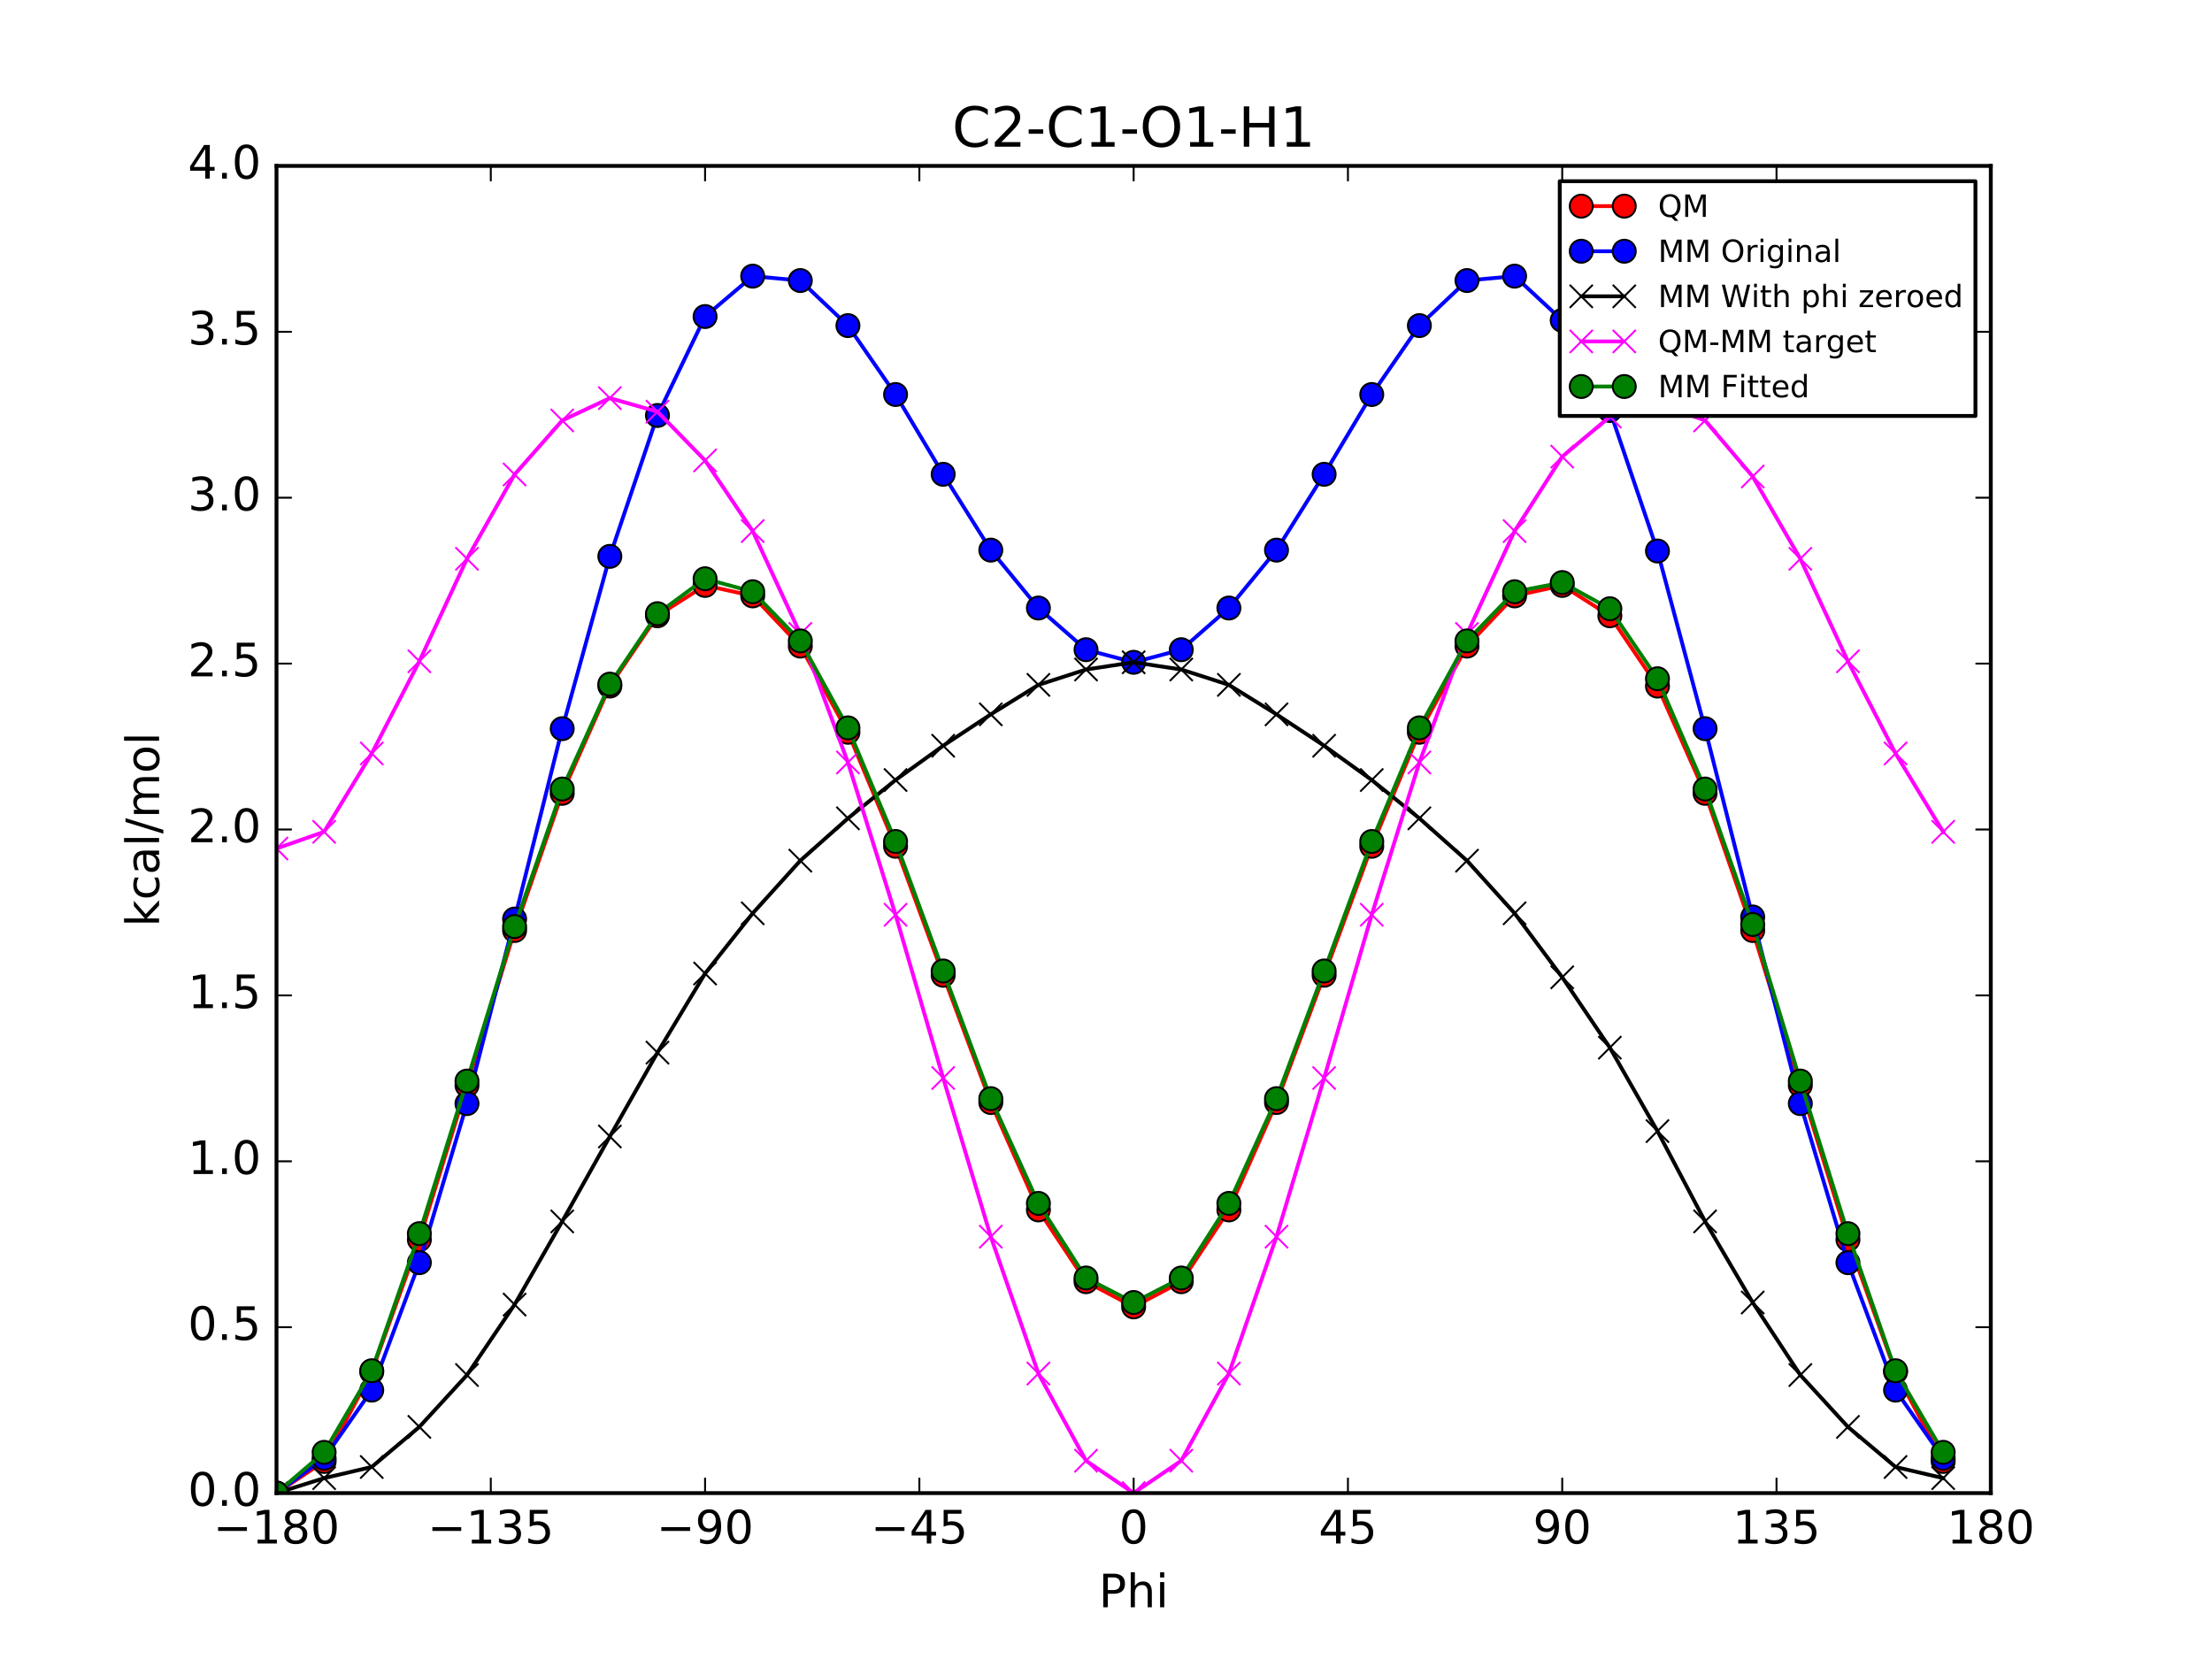<?xml version="1.0" encoding="utf-8" standalone="no"?>
<!DOCTYPE svg PUBLIC "-//W3C//DTD SVG 1.1//EN"
  "http://www.w3.org/Graphics/SVG/1.1/DTD/svg11.dtd">
<!-- Created with matplotlib (http://matplotlib.org/) -->
<svg height="432pt" version="1.1" viewBox="0 0 576 432" width="576pt" xmlns="http://www.w3.org/2000/svg" xmlns:xlink="http://www.w3.org/1999/xlink">
 <defs>
  <style type="text/css">
*{stroke-linecap:butt;stroke-linejoin:round;stroke-miterlimit:100000;}
  </style>
 </defs>
 <g id="figure_1">
  <g id="patch_1">
   <path d="M 0 432 
L 576 432 
L 576 0 
L 0 0 
z
" style="fill:#ffffff;"/>
  </g>
  <g id="axes_1">
   <g id="patch_2">
    <path d="M 72 388.8 
L 518.4 388.8 
L 518.4 43.2 
L 72 43.2 
z
" style="fill:#ffffff;"/>
   </g>
   <g id="line2d_1">
    <path clip-path="url(#pfb445a1449)" d="M 72 388.8 
L 84.4 380.556 
L 96.8 357.248 
L 109.2 322.804 
L 121.6 282.614 
L 134 242.303 
L 146.4 206.582 
L 158.8 178.654 
L 171.2 160.346 
L 183.6 152.445 
L 196 155.164 
L 208.4 168.241 
L 220.8 190.683 
L 233.2 220.368 
L 245.6 253.95 
L 258 287.09 
L 270.4 315.055 
L 282.8 333.749 
L 295.2 340.311 
L 307.6 333.749 
L 320 315.055 
L 332.4 287.09 
L 344.8 253.95 
L 357.2 220.368 
L 369.6 190.683 
L 382 168.241 
L 394.4 155.164 
L 406.8 152.445 
L 419.2 160.347 
L 431.6 178.659 
L 444 206.582 
L 456.4 242.302 
L 468.8 282.614 
L 481.2 322.804 
L 493.6 357.248 
L 506 380.556 
" style="fill:none;stroke:#ff0000;stroke-linecap:square;"/>
    <defs>
     <path d="M 0 3 
C 0.796 3 1.559 2.684 2.121 2.121 
C 2.684 1.559 3 0.796 3 0 
C 3 -0.796 2.684 -1.559 2.121 -2.121 
C 1.559 -2.684 0.796 -3 0 -3 
C -0.796 -3 -1.559 -2.684 -2.121 -2.121 
C -2.684 -1.559 -3 -0.796 -3 0 
C -3 0.796 -2.684 1.559 -2.121 2.121 
C -1.559 2.684 -0.796 3 0 3 
z
" id="me5ddb181e3" style="stroke:#000000;stroke-width:0.5;"/>
    </defs>
    <g clip-path="url(#pfb445a1449)">
     <use style="fill:#ff0000;stroke:#000000;stroke-width:0.5;" x="72.0" xlink:href="#me5ddb181e3" y="388.8"/>
     <use style="fill:#ff0000;stroke:#000000;stroke-width:0.5;" x="84.4" xlink:href="#me5ddb181e3" y="380.556"/>
     <use style="fill:#ff0000;stroke:#000000;stroke-width:0.5;" x="96.8" xlink:href="#me5ddb181e3" y="357.248"/>
     <use style="fill:#ff0000;stroke:#000000;stroke-width:0.5;" x="109.2" xlink:href="#me5ddb181e3" y="322.804"/>
     <use style="fill:#ff0000;stroke:#000000;stroke-width:0.5;" x="121.6" xlink:href="#me5ddb181e3" y="282.614"/>
     <use style="fill:#ff0000;stroke:#000000;stroke-width:0.5;" x="134" xlink:href="#me5ddb181e3" y="242.303"/>
     <use style="fill:#ff0000;stroke:#000000;stroke-width:0.5;" x="146.4" xlink:href="#me5ddb181e3" y="206.582"/>
     <use style="fill:#ff0000;stroke:#000000;stroke-width:0.5;" x="158.8" xlink:href="#me5ddb181e3" y="178.654"/>
     <use style="fill:#ff0000;stroke:#000000;stroke-width:0.5;" x="171.2" xlink:href="#me5ddb181e3" y="160.346"/>
     <use style="fill:#ff0000;stroke:#000000;stroke-width:0.5;" x="183.6" xlink:href="#me5ddb181e3" y="152.445"/>
     <use style="fill:#ff0000;stroke:#000000;stroke-width:0.5;" x="196" xlink:href="#me5ddb181e3" y="155.164"/>
     <use style="fill:#ff0000;stroke:#000000;stroke-width:0.5;" x="208.4" xlink:href="#me5ddb181e3" y="168.241"/>
     <use style="fill:#ff0000;stroke:#000000;stroke-width:0.5;" x="220.8" xlink:href="#me5ddb181e3" y="190.683"/>
     <use style="fill:#ff0000;stroke:#000000;stroke-width:0.5;" x="233.2" xlink:href="#me5ddb181e3" y="220.368"/>
     <use style="fill:#ff0000;stroke:#000000;stroke-width:0.5;" x="245.6" xlink:href="#me5ddb181e3" y="253.95"/>
     <use style="fill:#ff0000;stroke:#000000;stroke-width:0.5;" x="258" xlink:href="#me5ddb181e3" y="287.09"/>
     <use style="fill:#ff0000;stroke:#000000;stroke-width:0.5;" x="270.4" xlink:href="#me5ddb181e3" y="315.055"/>
     <use style="fill:#ff0000;stroke:#000000;stroke-width:0.5;" x="282.8" xlink:href="#me5ddb181e3" y="333.749"/>
     <use style="fill:#ff0000;stroke:#000000;stroke-width:0.5;" x="295.2" xlink:href="#me5ddb181e3" y="340.311"/>
     <use style="fill:#ff0000;stroke:#000000;stroke-width:0.5;" x="307.6" xlink:href="#me5ddb181e3" y="333.749"/>
     <use style="fill:#ff0000;stroke:#000000;stroke-width:0.5;" x="320" xlink:href="#me5ddb181e3" y="315.055"/>
     <use style="fill:#ff0000;stroke:#000000;stroke-width:0.5;" x="332.4" xlink:href="#me5ddb181e3" y="287.09"/>
     <use style="fill:#ff0000;stroke:#000000;stroke-width:0.5;" x="344.8" xlink:href="#me5ddb181e3" y="253.95"/>
     <use style="fill:#ff0000;stroke:#000000;stroke-width:0.5;" x="357.2" xlink:href="#me5ddb181e3" y="220.368"/>
     <use style="fill:#ff0000;stroke:#000000;stroke-width:0.5;" x="369.6" xlink:href="#me5ddb181e3" y="190.683"/>
     <use style="fill:#ff0000;stroke:#000000;stroke-width:0.5;" x="382" xlink:href="#me5ddb181e3" y="168.241"/>
     <use style="fill:#ff0000;stroke:#000000;stroke-width:0.5;" x="394.4" xlink:href="#me5ddb181e3" y="155.164"/>
     <use style="fill:#ff0000;stroke:#000000;stroke-width:0.5;" x="406.8" xlink:href="#me5ddb181e3" y="152.445"/>
     <use style="fill:#ff0000;stroke:#000000;stroke-width:0.5;" x="419.2" xlink:href="#me5ddb181e3" y="160.347"/>
     <use style="fill:#ff0000;stroke:#000000;stroke-width:0.5;" x="431.6" xlink:href="#me5ddb181e3" y="178.659"/>
     <use style="fill:#ff0000;stroke:#000000;stroke-width:0.5;" x="444" xlink:href="#me5ddb181e3" y="206.582"/>
     <use style="fill:#ff0000;stroke:#000000;stroke-width:0.5;" x="456.4" xlink:href="#me5ddb181e3" y="242.302"/>
     <use style="fill:#ff0000;stroke:#000000;stroke-width:0.5;" x="468.8" xlink:href="#me5ddb181e3" y="282.614"/>
     <use style="fill:#ff0000;stroke:#000000;stroke-width:0.5;" x="481.2" xlink:href="#me5ddb181e3" y="322.804"/>
     <use style="fill:#ff0000;stroke:#000000;stroke-width:0.5;" x="493.6" xlink:href="#me5ddb181e3" y="357.248"/>
     <use style="fill:#ff0000;stroke:#000000;stroke-width:0.5;" x="506" xlink:href="#me5ddb181e3" y="380.556"/>
    </g>
   </g>
   <g id="line2d_2">
    <path clip-path="url(#pfb445a1449)" d="M 72 388.8 
L 84.4 379.745 
L 96.8 361.988 
L 109.2 328.793 
L 121.6 287.373 
L 134 239.317 
L 146.4 189.746 
L 158.8 144.876 
L 171.2 108.183 
L 183.6 82.427 
L 196 71.909 
L 208.4 73.053 
L 220.8 84.786 
L 233.2 102.728 
L 245.6 123.505 
L 258 143.248 
L 270.4 158.329 
L 282.8 169.178 
L 295.2 172.462 
L 307.6 169.182 
L 320 158.327 
L 332.4 143.248 
L 344.8 123.505 
L 357.2 102.73 
L 369.6 84.786 
L 382 73.054 
L 394.4 71.906 
L 406.8 83.416 
L 419.2 106.894 
L 431.6 143.477 
L 444 189.747 
L 456.4 238.78 
L 468.8 287.371 
L 481.2 328.796 
L 493.6 361.988 
L 506 379.741 
" style="fill:none;stroke:#0000ff;stroke-linecap:square;"/>
    <defs>
     <path d="M 0 3 
C 0.796 3 1.559 2.684 2.121 2.121 
C 2.684 1.559 3 0.796 3 0 
C 3 -0.796 2.684 -1.559 2.121 -2.121 
C 1.559 -2.684 0.796 -3 0 -3 
C -0.796 -3 -1.559 -2.684 -2.121 -2.121 
C -2.684 -1.559 -3 -0.796 -3 0 
C -3 0.796 -2.684 1.559 -2.121 2.121 
C -1.559 2.684 -0.796 3 0 3 
z
" id="me948c31213" style="stroke:#000000;stroke-width:0.5;"/>
    </defs>
    <g clip-path="url(#pfb445a1449)">
     <use style="fill:#0000ff;stroke:#000000;stroke-width:0.5;" x="72.0" xlink:href="#me948c31213" y="388.8"/>
     <use style="fill:#0000ff;stroke:#000000;stroke-width:0.5;" x="84.4" xlink:href="#me948c31213" y="379.745"/>
     <use style="fill:#0000ff;stroke:#000000;stroke-width:0.5;" x="96.8" xlink:href="#me948c31213" y="361.988"/>
     <use style="fill:#0000ff;stroke:#000000;stroke-width:0.5;" x="109.2" xlink:href="#me948c31213" y="328.793"/>
     <use style="fill:#0000ff;stroke:#000000;stroke-width:0.5;" x="121.6" xlink:href="#me948c31213" y="287.373"/>
     <use style="fill:#0000ff;stroke:#000000;stroke-width:0.5;" x="134" xlink:href="#me948c31213" y="239.317"/>
     <use style="fill:#0000ff;stroke:#000000;stroke-width:0.5;" x="146.4" xlink:href="#me948c31213" y="189.746"/>
     <use style="fill:#0000ff;stroke:#000000;stroke-width:0.5;" x="158.8" xlink:href="#me948c31213" y="144.876"/>
     <use style="fill:#0000ff;stroke:#000000;stroke-width:0.5;" x="171.2" xlink:href="#me948c31213" y="108.183"/>
     <use style="fill:#0000ff;stroke:#000000;stroke-width:0.5;" x="183.6" xlink:href="#me948c31213" y="82.427"/>
     <use style="fill:#0000ff;stroke:#000000;stroke-width:0.5;" x="196" xlink:href="#me948c31213" y="71.909"/>
     <use style="fill:#0000ff;stroke:#000000;stroke-width:0.5;" x="208.4" xlink:href="#me948c31213" y="73.053"/>
     <use style="fill:#0000ff;stroke:#000000;stroke-width:0.5;" x="220.8" xlink:href="#me948c31213" y="84.786"/>
     <use style="fill:#0000ff;stroke:#000000;stroke-width:0.5;" x="233.2" xlink:href="#me948c31213" y="102.728"/>
     <use style="fill:#0000ff;stroke:#000000;stroke-width:0.5;" x="245.6" xlink:href="#me948c31213" y="123.505"/>
     <use style="fill:#0000ff;stroke:#000000;stroke-width:0.5;" x="258" xlink:href="#me948c31213" y="143.248"/>
     <use style="fill:#0000ff;stroke:#000000;stroke-width:0.5;" x="270.4" xlink:href="#me948c31213" y="158.329"/>
     <use style="fill:#0000ff;stroke:#000000;stroke-width:0.5;" x="282.8" xlink:href="#me948c31213" y="169.178"/>
     <use style="fill:#0000ff;stroke:#000000;stroke-width:0.5;" x="295.2" xlink:href="#me948c31213" y="172.462"/>
     <use style="fill:#0000ff;stroke:#000000;stroke-width:0.5;" x="307.6" xlink:href="#me948c31213" y="169.182"/>
     <use style="fill:#0000ff;stroke:#000000;stroke-width:0.5;" x="320" xlink:href="#me948c31213" y="158.327"/>
     <use style="fill:#0000ff;stroke:#000000;stroke-width:0.5;" x="332.4" xlink:href="#me948c31213" y="143.248"/>
     <use style="fill:#0000ff;stroke:#000000;stroke-width:0.5;" x="344.8" xlink:href="#me948c31213" y="123.505"/>
     <use style="fill:#0000ff;stroke:#000000;stroke-width:0.5;" x="357.2" xlink:href="#me948c31213" y="102.73"/>
     <use style="fill:#0000ff;stroke:#000000;stroke-width:0.5;" x="369.6" xlink:href="#me948c31213" y="84.786"/>
     <use style="fill:#0000ff;stroke:#000000;stroke-width:0.5;" x="382" xlink:href="#me948c31213" y="73.054"/>
     <use style="fill:#0000ff;stroke:#000000;stroke-width:0.5;" x="394.4" xlink:href="#me948c31213" y="71.906"/>
     <use style="fill:#0000ff;stroke:#000000;stroke-width:0.5;" x="406.8" xlink:href="#me948c31213" y="83.416"/>
     <use style="fill:#0000ff;stroke:#000000;stroke-width:0.5;" x="419.2" xlink:href="#me948c31213" y="106.894"/>
     <use style="fill:#0000ff;stroke:#000000;stroke-width:0.5;" x="431.6" xlink:href="#me948c31213" y="143.477"/>
     <use style="fill:#0000ff;stroke:#000000;stroke-width:0.5;" x="444" xlink:href="#me948c31213" y="189.747"/>
     <use style="fill:#0000ff;stroke:#000000;stroke-width:0.5;" x="456.4" xlink:href="#me948c31213" y="238.78"/>
     <use style="fill:#0000ff;stroke:#000000;stroke-width:0.5;" x="468.8" xlink:href="#me948c31213" y="287.371"/>
     <use style="fill:#0000ff;stroke:#000000;stroke-width:0.5;" x="481.2" xlink:href="#me948c31213" y="328.796"/>
     <use style="fill:#0000ff;stroke:#000000;stroke-width:0.5;" x="493.6" xlink:href="#me948c31213" y="361.988"/>
     <use style="fill:#0000ff;stroke:#000000;stroke-width:0.5;" x="506" xlink:href="#me948c31213" y="379.741"/>
    </g>
   </g>
   <g id="line2d_3">
    <path clip-path="url(#pfb445a1449)" d="M 72 388.8 
L 84.4 384.904 
L 96.8 381.999 
L 109.2 371.561 
L 121.6 358.056 
L 134 339.706 
L 146.4 318.05 
L 158.8 295.937 
L 171.2 274.096 
L 183.6 253.499 
L 196 237.822 
L 208.4 224.113 
L 220.8 213.09 
L 233.2 203.117 
L 245.6 194.187 
L 258 186.016 
L 270.4 178.341 
L 282.8 174.337 
L 295.2 172.462 
L 307.6 174.34 
L 320 178.339 
L 332.4 186.016 
L 344.8 194.188 
L 357.2 203.119 
L 369.6 213.09 
L 382 224.115 
L 394.4 237.819 
L 406.8 254.488 
L 419.2 272.808 
L 431.6 294.538 
L 444 318.051 
L 456.4 339.169 
L 468.8 358.054 
L 481.2 371.564 
L 493.6 382 
L 506 384.9 
" style="fill:none;stroke:#000000;stroke-linecap:square;"/>
    <defs>
     <path d="M -3 3 
L 3 -3 
M -3 -3 
L 3 3 
" id="m9e8f9ce046" style="stroke:#000000;stroke-width:0.5;"/>
    </defs>
    <g clip-path="url(#pfb445a1449)">
     <use style="stroke:#000000;stroke-width:0.5;" x="72.0" xlink:href="#m9e8f9ce046" y="388.8"/>
     <use style="stroke:#000000;stroke-width:0.5;" x="84.4" xlink:href="#m9e8f9ce046" y="384.904"/>
     <use style="stroke:#000000;stroke-width:0.5;" x="96.8" xlink:href="#m9e8f9ce046" y="381.999"/>
     <use style="stroke:#000000;stroke-width:0.5;" x="109.2" xlink:href="#m9e8f9ce046" y="371.561"/>
     <use style="stroke:#000000;stroke-width:0.5;" x="121.6" xlink:href="#m9e8f9ce046" y="358.056"/>
     <use style="stroke:#000000;stroke-width:0.5;" x="134" xlink:href="#m9e8f9ce046" y="339.706"/>
     <use style="stroke:#000000;stroke-width:0.5;" x="146.4" xlink:href="#m9e8f9ce046" y="318.05"/>
     <use style="stroke:#000000;stroke-width:0.5;" x="158.8" xlink:href="#m9e8f9ce046" y="295.937"/>
     <use style="stroke:#000000;stroke-width:0.5;" x="171.2" xlink:href="#m9e8f9ce046" y="274.096"/>
     <use style="stroke:#000000;stroke-width:0.5;" x="183.6" xlink:href="#m9e8f9ce046" y="253.499"/>
     <use style="stroke:#000000;stroke-width:0.5;" x="196" xlink:href="#m9e8f9ce046" y="237.822"/>
     <use style="stroke:#000000;stroke-width:0.5;" x="208.4" xlink:href="#m9e8f9ce046" y="224.113"/>
     <use style="stroke:#000000;stroke-width:0.5;" x="220.8" xlink:href="#m9e8f9ce046" y="213.09"/>
     <use style="stroke:#000000;stroke-width:0.5;" x="233.2" xlink:href="#m9e8f9ce046" y="203.117"/>
     <use style="stroke:#000000;stroke-width:0.5;" x="245.6" xlink:href="#m9e8f9ce046" y="194.187"/>
     <use style="stroke:#000000;stroke-width:0.5;" x="258" xlink:href="#m9e8f9ce046" y="186.016"/>
     <use style="stroke:#000000;stroke-width:0.5;" x="270.4" xlink:href="#m9e8f9ce046" y="178.341"/>
     <use style="stroke:#000000;stroke-width:0.5;" x="282.8" xlink:href="#m9e8f9ce046" y="174.337"/>
     <use style="stroke:#000000;stroke-width:0.5;" x="295.2" xlink:href="#m9e8f9ce046" y="172.462"/>
     <use style="stroke:#000000;stroke-width:0.5;" x="307.6" xlink:href="#m9e8f9ce046" y="174.34"/>
     <use style="stroke:#000000;stroke-width:0.5;" x="320" xlink:href="#m9e8f9ce046" y="178.339"/>
     <use style="stroke:#000000;stroke-width:0.5;" x="332.4" xlink:href="#m9e8f9ce046" y="186.016"/>
     <use style="stroke:#000000;stroke-width:0.5;" x="344.8" xlink:href="#m9e8f9ce046" y="194.188"/>
     <use style="stroke:#000000;stroke-width:0.5;" x="357.2" xlink:href="#m9e8f9ce046" y="203.119"/>
     <use style="stroke:#000000;stroke-width:0.5;" x="369.6" xlink:href="#m9e8f9ce046" y="213.09"/>
     <use style="stroke:#000000;stroke-width:0.5;" x="382" xlink:href="#m9e8f9ce046" y="224.115"/>
     <use style="stroke:#000000;stroke-width:0.5;" x="394.4" xlink:href="#m9e8f9ce046" y="237.819"/>
     <use style="stroke:#000000;stroke-width:0.5;" x="406.8" xlink:href="#m9e8f9ce046" y="254.488"/>
     <use style="stroke:#000000;stroke-width:0.5;" x="419.2" xlink:href="#m9e8f9ce046" y="272.808"/>
     <use style="stroke:#000000;stroke-width:0.5;" x="431.6" xlink:href="#m9e8f9ce046" y="294.538"/>
     <use style="stroke:#000000;stroke-width:0.5;" x="444" xlink:href="#m9e8f9ce046" y="318.051"/>
     <use style="stroke:#000000;stroke-width:0.5;" x="456.4" xlink:href="#m9e8f9ce046" y="339.169"/>
     <use style="stroke:#000000;stroke-width:0.5;" x="468.8" xlink:href="#m9e8f9ce046" y="358.054"/>
     <use style="stroke:#000000;stroke-width:0.5;" x="481.2" xlink:href="#m9e8f9ce046" y="371.564"/>
     <use style="stroke:#000000;stroke-width:0.5;" x="493.6" xlink:href="#m9e8f9ce046" y="382"/>
     <use style="stroke:#000000;stroke-width:0.5;" x="506" xlink:href="#m9e8f9ce046" y="384.9"/>
    </g>
   </g>
   <g id="line2d_4">
    <path clip-path="url(#pfb445a1449)" d="M 72 220.951 
L 84.4 216.603 
L 96.8 196.2 
L 109.2 172.194 
L 121.6 145.509 
L 134 123.548 
L 146.4 109.482 
L 158.8 103.669 
L 171.2 107.201 
L 183.6 119.897 
L 196 138.293 
L 208.4 165.079 
L 220.8 198.544 
L 233.2 238.202 
L 245.6 280.713 
L 258 322.025 
L 270.4 357.665 
L 282.8 380.364 
L 295.2 388.8 
L 307.6 380.36 
L 320 357.667 
L 332.4 322.025 
L 344.8 280.713 
L 357.2 238.2 
L 369.6 198.544 
L 382 165.077 
L 394.4 138.295 
L 406.8 118.908 
L 419.2 108.49 
L 431.6 105.072 
L 444 109.481 
L 456.4 124.084 
L 468.8 145.511 
L 481.2 172.191 
L 493.6 196.199 
L 506 216.607 
" style="fill:none;stroke:#ff00ff;stroke-linecap:square;"/>
    <defs>
     <path d="M -3 3 
L 3 -3 
M -3 -3 
L 3 3 
" id="m2a60d0dcb1" style="stroke:#ff00ff;stroke-width:0.5;"/>
    </defs>
    <g clip-path="url(#pfb445a1449)">
     <use style="fill:#ff00ff;stroke:#ff00ff;stroke-width:0.5;" x="72.0" xlink:href="#m2a60d0dcb1" y="220.951"/>
     <use style="fill:#ff00ff;stroke:#ff00ff;stroke-width:0.5;" x="84.4" xlink:href="#m2a60d0dcb1" y="216.603"/>
     <use style="fill:#ff00ff;stroke:#ff00ff;stroke-width:0.5;" x="96.8" xlink:href="#m2a60d0dcb1" y="196.2"/>
     <use style="fill:#ff00ff;stroke:#ff00ff;stroke-width:0.5;" x="109.2" xlink:href="#m2a60d0dcb1" y="172.194"/>
     <use style="fill:#ff00ff;stroke:#ff00ff;stroke-width:0.5;" x="121.6" xlink:href="#m2a60d0dcb1" y="145.509"/>
     <use style="fill:#ff00ff;stroke:#ff00ff;stroke-width:0.5;" x="134" xlink:href="#m2a60d0dcb1" y="123.548"/>
     <use style="fill:#ff00ff;stroke:#ff00ff;stroke-width:0.5;" x="146.4" xlink:href="#m2a60d0dcb1" y="109.482"/>
     <use style="fill:#ff00ff;stroke:#ff00ff;stroke-width:0.5;" x="158.8" xlink:href="#m2a60d0dcb1" y="103.669"/>
     <use style="fill:#ff00ff;stroke:#ff00ff;stroke-width:0.5;" x="171.2" xlink:href="#m2a60d0dcb1" y="107.201"/>
     <use style="fill:#ff00ff;stroke:#ff00ff;stroke-width:0.5;" x="183.6" xlink:href="#m2a60d0dcb1" y="119.897"/>
     <use style="fill:#ff00ff;stroke:#ff00ff;stroke-width:0.5;" x="196" xlink:href="#m2a60d0dcb1" y="138.293"/>
     <use style="fill:#ff00ff;stroke:#ff00ff;stroke-width:0.5;" x="208.4" xlink:href="#m2a60d0dcb1" y="165.079"/>
     <use style="fill:#ff00ff;stroke:#ff00ff;stroke-width:0.5;" x="220.8" xlink:href="#m2a60d0dcb1" y="198.544"/>
     <use style="fill:#ff00ff;stroke:#ff00ff;stroke-width:0.5;" x="233.2" xlink:href="#m2a60d0dcb1" y="238.202"/>
     <use style="fill:#ff00ff;stroke:#ff00ff;stroke-width:0.5;" x="245.6" xlink:href="#m2a60d0dcb1" y="280.713"/>
     <use style="fill:#ff00ff;stroke:#ff00ff;stroke-width:0.5;" x="258" xlink:href="#m2a60d0dcb1" y="322.025"/>
     <use style="fill:#ff00ff;stroke:#ff00ff;stroke-width:0.5;" x="270.4" xlink:href="#m2a60d0dcb1" y="357.665"/>
     <use style="fill:#ff00ff;stroke:#ff00ff;stroke-width:0.5;" x="282.8" xlink:href="#m2a60d0dcb1" y="380.364"/>
     <use style="fill:#ff00ff;stroke:#ff00ff;stroke-width:0.5;" x="295.2" xlink:href="#m2a60d0dcb1" y="388.8"/>
     <use style="fill:#ff00ff;stroke:#ff00ff;stroke-width:0.5;" x="307.6" xlink:href="#m2a60d0dcb1" y="380.36"/>
     <use style="fill:#ff00ff;stroke:#ff00ff;stroke-width:0.5;" x="320" xlink:href="#m2a60d0dcb1" y="357.667"/>
     <use style="fill:#ff00ff;stroke:#ff00ff;stroke-width:0.5;" x="332.4" xlink:href="#m2a60d0dcb1" y="322.025"/>
     <use style="fill:#ff00ff;stroke:#ff00ff;stroke-width:0.5;" x="344.8" xlink:href="#m2a60d0dcb1" y="280.713"/>
     <use style="fill:#ff00ff;stroke:#ff00ff;stroke-width:0.5;" x="357.2" xlink:href="#m2a60d0dcb1" y="238.2"/>
     <use style="fill:#ff00ff;stroke:#ff00ff;stroke-width:0.5;" x="369.6" xlink:href="#m2a60d0dcb1" y="198.544"/>
     <use style="fill:#ff00ff;stroke:#ff00ff;stroke-width:0.5;" x="382" xlink:href="#m2a60d0dcb1" y="165.077"/>
     <use style="fill:#ff00ff;stroke:#ff00ff;stroke-width:0.5;" x="394.4" xlink:href="#m2a60d0dcb1" y="138.295"/>
     <use style="fill:#ff00ff;stroke:#ff00ff;stroke-width:0.5;" x="406.8" xlink:href="#m2a60d0dcb1" y="118.908"/>
     <use style="fill:#ff00ff;stroke:#ff00ff;stroke-width:0.5;" x="419.2" xlink:href="#m2a60d0dcb1" y="108.49"/>
     <use style="fill:#ff00ff;stroke:#ff00ff;stroke-width:0.5;" x="431.6" xlink:href="#m2a60d0dcb1" y="105.072"/>
     <use style="fill:#ff00ff;stroke:#ff00ff;stroke-width:0.5;" x="444" xlink:href="#m2a60d0dcb1" y="109.481"/>
     <use style="fill:#ff00ff;stroke:#ff00ff;stroke-width:0.5;" x="456.4" xlink:href="#m2a60d0dcb1" y="124.084"/>
     <use style="fill:#ff00ff;stroke:#ff00ff;stroke-width:0.5;" x="468.8" xlink:href="#m2a60d0dcb1" y="145.511"/>
     <use style="fill:#ff00ff;stroke:#ff00ff;stroke-width:0.5;" x="481.2" xlink:href="#m2a60d0dcb1" y="172.191"/>
     <use style="fill:#ff00ff;stroke:#ff00ff;stroke-width:0.5;" x="493.6" xlink:href="#m2a60d0dcb1" y="196.199"/>
     <use style="fill:#ff00ff;stroke:#ff00ff;stroke-width:0.5;" x="506" xlink:href="#m2a60d0dcb1" y="216.607"/>
    </g>
   </g>
   <g id="line2d_5">
    <path clip-path="url(#pfb445a1449)" d="M 72 388.8 
L 84.4 378.189 
L 96.8 356.937 
L 109.2 321.234 
L 121.6 281.505 
L 134 241.275 
L 146.4 205.462 
L 158.8 178.143 
L 171.2 159.804 
L 183.6 150.708 
L 196 154.089 
L 208.4 166.892 
L 220.8 189.536 
L 233.2 219.12 
L 245.6 252.842 
L 258 286.089 
L 270.4 313.362 
L 282.8 332.787 
L 295.2 339.166 
L 307.6 332.79 
L 320 313.36 
L 332.4 286.088 
L 344.8 252.843 
L 357.2 219.122 
L 369.6 189.536 
L 382 166.894 
L 394.4 154.087 
L 406.8 151.696 
L 419.2 158.515 
L 431.6 176.744 
L 444 205.463 
L 456.4 240.738 
L 468.8 281.502 
L 481.2 321.237 
L 493.6 356.938 
L 506 378.185 
" style="fill:none;stroke:#008000;stroke-linecap:square;"/>
    <defs>
     <path d="M 0 3 
C 0.796 3 1.559 2.684 2.121 2.121 
C 2.684 1.559 3 0.796 3 0 
C 3 -0.796 2.684 -1.559 2.121 -2.121 
C 1.559 -2.684 0.796 -3 0 -3 
C -0.796 -3 -1.559 -2.684 -2.121 -2.121 
C -2.684 -1.559 -3 -0.796 -3 0 
C -3 0.796 -2.684 1.559 -2.121 2.121 
C -1.559 2.684 -0.796 3 0 3 
z
" id="m0c5f21d9df" style="stroke:#000000;stroke-width:0.5;"/>
    </defs>
    <g clip-path="url(#pfb445a1449)">
     <use style="fill:#008000;stroke:#000000;stroke-width:0.5;" x="72.0" xlink:href="#m0c5f21d9df" y="388.8"/>
     <use style="fill:#008000;stroke:#000000;stroke-width:0.5;" x="84.4" xlink:href="#m0c5f21d9df" y="378.189"/>
     <use style="fill:#008000;stroke:#000000;stroke-width:0.5;" x="96.8" xlink:href="#m0c5f21d9df" y="356.937"/>
     <use style="fill:#008000;stroke:#000000;stroke-width:0.5;" x="109.2" xlink:href="#m0c5f21d9df" y="321.234"/>
     <use style="fill:#008000;stroke:#000000;stroke-width:0.5;" x="121.6" xlink:href="#m0c5f21d9df" y="281.505"/>
     <use style="fill:#008000;stroke:#000000;stroke-width:0.5;" x="134" xlink:href="#m0c5f21d9df" y="241.275"/>
     <use style="fill:#008000;stroke:#000000;stroke-width:0.5;" x="146.4" xlink:href="#m0c5f21d9df" y="205.462"/>
     <use style="fill:#008000;stroke:#000000;stroke-width:0.5;" x="158.8" xlink:href="#m0c5f21d9df" y="178.143"/>
     <use style="fill:#008000;stroke:#000000;stroke-width:0.5;" x="171.2" xlink:href="#m0c5f21d9df" y="159.804"/>
     <use style="fill:#008000;stroke:#000000;stroke-width:0.5;" x="183.6" xlink:href="#m0c5f21d9df" y="150.708"/>
     <use style="fill:#008000;stroke:#000000;stroke-width:0.5;" x="196" xlink:href="#m0c5f21d9df" y="154.089"/>
     <use style="fill:#008000;stroke:#000000;stroke-width:0.5;" x="208.4" xlink:href="#m0c5f21d9df" y="166.892"/>
     <use style="fill:#008000;stroke:#000000;stroke-width:0.5;" x="220.8" xlink:href="#m0c5f21d9df" y="189.536"/>
     <use style="fill:#008000;stroke:#000000;stroke-width:0.5;" x="233.2" xlink:href="#m0c5f21d9df" y="219.12"/>
     <use style="fill:#008000;stroke:#000000;stroke-width:0.5;" x="245.6" xlink:href="#m0c5f21d9df" y="252.842"/>
     <use style="fill:#008000;stroke:#000000;stroke-width:0.5;" x="258" xlink:href="#m0c5f21d9df" y="286.089"/>
     <use style="fill:#008000;stroke:#000000;stroke-width:0.5;" x="270.4" xlink:href="#m0c5f21d9df" y="313.362"/>
     <use style="fill:#008000;stroke:#000000;stroke-width:0.5;" x="282.8" xlink:href="#m0c5f21d9df" y="332.787"/>
     <use style="fill:#008000;stroke:#000000;stroke-width:0.5;" x="295.2" xlink:href="#m0c5f21d9df" y="339.166"/>
     <use style="fill:#008000;stroke:#000000;stroke-width:0.5;" x="307.6" xlink:href="#m0c5f21d9df" y="332.79"/>
     <use style="fill:#008000;stroke:#000000;stroke-width:0.5;" x="320" xlink:href="#m0c5f21d9df" y="313.36"/>
     <use style="fill:#008000;stroke:#000000;stroke-width:0.5;" x="332.4" xlink:href="#m0c5f21d9df" y="286.088"/>
     <use style="fill:#008000;stroke:#000000;stroke-width:0.5;" x="344.8" xlink:href="#m0c5f21d9df" y="252.843"/>
     <use style="fill:#008000;stroke:#000000;stroke-width:0.5;" x="357.2" xlink:href="#m0c5f21d9df" y="219.122"/>
     <use style="fill:#008000;stroke:#000000;stroke-width:0.5;" x="369.6" xlink:href="#m0c5f21d9df" y="189.536"/>
     <use style="fill:#008000;stroke:#000000;stroke-width:0.5;" x="382" xlink:href="#m0c5f21d9df" y="166.894"/>
     <use style="fill:#008000;stroke:#000000;stroke-width:0.5;" x="394.4" xlink:href="#m0c5f21d9df" y="154.087"/>
     <use style="fill:#008000;stroke:#000000;stroke-width:0.5;" x="406.8" xlink:href="#m0c5f21d9df" y="151.696"/>
     <use style="fill:#008000;stroke:#000000;stroke-width:0.5;" x="419.2" xlink:href="#m0c5f21d9df" y="158.515"/>
     <use style="fill:#008000;stroke:#000000;stroke-width:0.5;" x="431.6" xlink:href="#m0c5f21d9df" y="176.744"/>
     <use style="fill:#008000;stroke:#000000;stroke-width:0.5;" x="444" xlink:href="#m0c5f21d9df" y="205.463"/>
     <use style="fill:#008000;stroke:#000000;stroke-width:0.5;" x="456.4" xlink:href="#m0c5f21d9df" y="240.738"/>
     <use style="fill:#008000;stroke:#000000;stroke-width:0.5;" x="468.8" xlink:href="#m0c5f21d9df" y="281.502"/>
     <use style="fill:#008000;stroke:#000000;stroke-width:0.5;" x="481.2" xlink:href="#m0c5f21d9df" y="321.237"/>
     <use style="fill:#008000;stroke:#000000;stroke-width:0.5;" x="493.6" xlink:href="#m0c5f21d9df" y="356.938"/>
     <use style="fill:#008000;stroke:#000000;stroke-width:0.5;" x="506" xlink:href="#m0c5f21d9df" y="378.185"/>
    </g>
   </g>
   <g id="patch_3">
    <path d="M 72 43.2 
L 518.4 43.2 
" style="fill:none;stroke:#000000;stroke-linecap:square;stroke-linejoin:miter;"/>
   </g>
   <g id="patch_4">
    <path d="M 72 388.8 
L 518.4 388.8 
" style="fill:none;stroke:#000000;stroke-linecap:square;stroke-linejoin:miter;"/>
   </g>
   <g id="patch_5">
    <path d="M 518.4 388.8 
L 518.4 43.2 
" style="fill:none;stroke:#000000;stroke-linecap:square;stroke-linejoin:miter;"/>
   </g>
   <g id="patch_6">
    <path d="M 72 388.8 
L 72 43.2 
" style="fill:none;stroke:#000000;stroke-linecap:square;stroke-linejoin:miter;"/>
   </g>
   <g id="matplotlib.axis_1">
    <g id="xtick_1">
     <g id="line2d_6">
      <defs>
       <path d="M 0 0 
L 0 -4 
" id="mfc2424f842" style="stroke:#000000;stroke-width:0.5;"/>
      </defs>
      <g>
       <use style="stroke:#000000;stroke-width:0.5;" x="72.0" xlink:href="#mfc2424f842" y="388.8"/>
      </g>
     </g>
     <g id="line2d_7">
      <defs>
       <path d="M 0 0 
L 0 4 
" id="maecda0133b" style="stroke:#000000;stroke-width:0.5;"/>
      </defs>
      <g>
       <use style="stroke:#000000;stroke-width:0.5;" x="72.0" xlink:href="#maecda0133b" y="43.2"/>
      </g>
     </g>
     <g id="text_1">
      <!-- −180 -->
      <defs>
       <path d="M 10.594 35.5 
L 73.188 35.5 
L 73.188 27.203 
L 10.594 27.203 
z
" id="BitstreamVeraSans-Roman-2212"/>
       <path d="M 31.781 66.406 
Q 24.172 66.406 20.328 58.906 
Q 16.5 51.422 16.5 36.375 
Q 16.5 21.391 20.328 13.891 
Q 24.172 6.391 31.781 6.391 
Q 39.453 6.391 43.281 13.891 
Q 47.125 21.391 47.125 36.375 
Q 47.125 51.422 43.281 58.906 
Q 39.453 66.406 31.781 66.406 
M 31.781 74.219 
Q 44.047 74.219 50.516 64.516 
Q 56.984 54.828 56.984 36.375 
Q 56.984 17.969 50.516 8.266 
Q 44.047 -1.422 31.781 -1.422 
Q 19.531 -1.422 13.062 8.266 
Q 6.594 17.969 6.594 36.375 
Q 6.594 54.828 13.062 64.516 
Q 19.531 74.219 31.781 74.219 
" id="BitstreamVeraSans-Roman-30"/>
       <path d="M 31.781 34.625 
Q 24.75 34.625 20.719 30.859 
Q 16.703 27.094 16.703 20.516 
Q 16.703 13.922 20.719 10.156 
Q 24.75 6.391 31.781 6.391 
Q 38.812 6.391 42.859 10.172 
Q 46.922 13.969 46.922 20.516 
Q 46.922 27.094 42.891 30.859 
Q 38.875 34.625 31.781 34.625 
M 21.922 38.812 
Q 15.578 40.375 12.031 44.719 
Q 8.5 49.078 8.5 55.328 
Q 8.5 64.062 14.719 69.141 
Q 20.953 74.219 31.781 74.219 
Q 42.672 74.219 48.875 69.141 
Q 55.078 64.062 55.078 55.328 
Q 55.078 49.078 51.531 44.719 
Q 48 40.375 41.703 38.812 
Q 48.828 37.156 52.797 32.312 
Q 56.781 27.484 56.781 20.516 
Q 56.781 9.906 50.312 4.234 
Q 43.844 -1.422 31.781 -1.422 
Q 19.734 -1.422 13.25 4.234 
Q 6.781 9.906 6.781 20.516 
Q 6.781 27.484 10.781 32.312 
Q 14.797 37.156 21.922 38.812 
M 18.312 54.391 
Q 18.312 48.734 21.844 45.562 
Q 25.391 42.391 31.781 42.391 
Q 38.141 42.391 41.719 45.562 
Q 45.312 48.734 45.312 54.391 
Q 45.312 60.062 41.719 63.234 
Q 38.141 66.406 31.781 66.406 
Q 25.391 66.406 21.844 63.234 
Q 18.312 60.062 18.312 54.391 
" id="BitstreamVeraSans-Roman-38"/>
       <path d="M 12.406 8.297 
L 28.516 8.297 
L 28.516 63.922 
L 10.984 60.406 
L 10.984 69.391 
L 28.422 72.906 
L 38.281 72.906 
L 38.281 8.297 
L 54.391 8.297 
L 54.391 0 
L 12.406 0 
z
" id="BitstreamVeraSans-Roman-31"/>
      </defs>
      <g transform="translate(55.52 401.918)scale(0.12 -0.12)">
       <use xlink:href="#BitstreamVeraSans-Roman-2212"/>
       <use x="83.789" xlink:href="#BitstreamVeraSans-Roman-31"/>
       <use x="147.412" xlink:href="#BitstreamVeraSans-Roman-38"/>
       <use x="211.035" xlink:href="#BitstreamVeraSans-Roman-30"/>
      </g>
     </g>
    </g>
    <g id="xtick_2">
     <g id="line2d_8">
      <g>
       <use style="stroke:#000000;stroke-width:0.5;" x="127.8" xlink:href="#mfc2424f842" y="388.8"/>
      </g>
     </g>
     <g id="line2d_9">
      <g>
       <use style="stroke:#000000;stroke-width:0.5;" x="127.8" xlink:href="#maecda0133b" y="43.2"/>
      </g>
     </g>
     <g id="text_2">
      <!-- −135 -->
      <defs>
       <path d="M 10.797 72.906 
L 49.516 72.906 
L 49.516 64.594 
L 19.828 64.594 
L 19.828 46.734 
Q 21.969 47.469 24.109 47.828 
Q 26.266 48.188 28.422 48.188 
Q 40.625 48.188 47.75 41.5 
Q 54.891 34.812 54.891 23.391 
Q 54.891 11.625 47.562 5.094 
Q 40.234 -1.422 26.906 -1.422 
Q 22.312 -1.422 17.547 -0.641 
Q 12.797 0.141 7.719 1.703 
L 7.719 11.625 
Q 12.109 9.234 16.797 8.062 
Q 21.484 6.891 26.703 6.891 
Q 35.156 6.891 40.078 11.328 
Q 45.016 15.766 45.016 23.391 
Q 45.016 31 40.078 35.438 
Q 35.156 39.891 26.703 39.891 
Q 22.75 39.891 18.812 39.016 
Q 14.891 38.141 10.797 36.281 
z
" id="BitstreamVeraSans-Roman-35"/>
       <path d="M 40.578 39.312 
Q 47.656 37.797 51.625 33 
Q 55.609 28.219 55.609 21.188 
Q 55.609 10.406 48.188 4.484 
Q 40.766 -1.422 27.094 -1.422 
Q 22.516 -1.422 17.656 -0.516 
Q 12.797 0.391 7.625 2.203 
L 7.625 11.719 
Q 11.719 9.328 16.594 8.109 
Q 21.484 6.891 26.812 6.891 
Q 36.078 6.891 40.938 10.547 
Q 45.797 14.203 45.797 21.188 
Q 45.797 27.641 41.281 31.266 
Q 36.766 34.906 28.719 34.906 
L 20.219 34.906 
L 20.219 43.016 
L 29.109 43.016 
Q 36.375 43.016 40.234 45.922 
Q 44.094 48.828 44.094 54.297 
Q 44.094 59.906 40.109 62.906 
Q 36.141 65.922 28.719 65.922 
Q 24.656 65.922 20.016 65.031 
Q 15.375 64.156 9.812 62.312 
L 9.812 71.094 
Q 15.438 72.656 20.344 73.438 
Q 25.25 74.219 29.594 74.219 
Q 40.828 74.219 47.359 69.109 
Q 53.906 64.016 53.906 55.328 
Q 53.906 49.266 50.438 45.094 
Q 46.969 40.922 40.578 39.312 
" id="BitstreamVeraSans-Roman-33"/>
      </defs>
      <g transform="translate(111.32 401.918)scale(0.12 -0.12)">
       <use xlink:href="#BitstreamVeraSans-Roman-2212"/>
       <use x="83.789" xlink:href="#BitstreamVeraSans-Roman-31"/>
       <use x="147.412" xlink:href="#BitstreamVeraSans-Roman-33"/>
       <use x="211.035" xlink:href="#BitstreamVeraSans-Roman-35"/>
      </g>
     </g>
    </g>
    <g id="xtick_3">
     <g id="line2d_10">
      <g>
       <use style="stroke:#000000;stroke-width:0.5;" x="183.6" xlink:href="#mfc2424f842" y="388.8"/>
      </g>
     </g>
     <g id="line2d_11">
      <g>
       <use style="stroke:#000000;stroke-width:0.5;" x="183.6" xlink:href="#maecda0133b" y="43.2"/>
      </g>
     </g>
     <g id="text_3">
      <!-- −90 -->
      <defs>
       <path d="M 10.984 1.516 
L 10.984 10.5 
Q 14.703 8.734 18.5 7.812 
Q 22.312 6.891 25.984 6.891 
Q 35.75 6.891 40.891 13.453 
Q 46.047 20.016 46.781 33.406 
Q 43.953 29.203 39.594 26.953 
Q 35.25 24.703 29.984 24.703 
Q 19.047 24.703 12.672 31.312 
Q 6.297 37.938 6.297 49.422 
Q 6.297 60.641 12.938 67.422 
Q 19.578 74.219 30.609 74.219 
Q 43.266 74.219 49.922 64.516 
Q 56.594 54.828 56.594 36.375 
Q 56.594 19.141 48.406 8.859 
Q 40.234 -1.422 26.422 -1.422 
Q 22.703 -1.422 18.891 -0.688 
Q 15.094 0.047 10.984 1.516 
M 30.609 32.422 
Q 37.25 32.422 41.125 36.953 
Q 45.016 41.5 45.016 49.422 
Q 45.016 57.281 41.125 61.844 
Q 37.25 66.406 30.609 66.406 
Q 23.969 66.406 20.094 61.844 
Q 16.219 57.281 16.219 49.422 
Q 16.219 41.5 20.094 36.953 
Q 23.969 32.422 30.609 32.422 
" id="BitstreamVeraSans-Roman-39"/>
      </defs>
      <g transform="translate(170.937 401.918)scale(0.12 -0.12)">
       <use xlink:href="#BitstreamVeraSans-Roman-2212"/>
       <use x="83.789" xlink:href="#BitstreamVeraSans-Roman-39"/>
       <use x="147.412" xlink:href="#BitstreamVeraSans-Roman-30"/>
      </g>
     </g>
    </g>
    <g id="xtick_4">
     <g id="line2d_12">
      <g>
       <use style="stroke:#000000;stroke-width:0.5;" x="239.4" xlink:href="#mfc2424f842" y="388.8"/>
      </g>
     </g>
     <g id="line2d_13">
      <g>
       <use style="stroke:#000000;stroke-width:0.5;" x="239.4" xlink:href="#maecda0133b" y="43.2"/>
      </g>
     </g>
     <g id="text_4">
      <!-- −45 -->
      <defs>
       <path d="M 37.797 64.312 
L 12.891 25.391 
L 37.797 25.391 
z
M 35.203 72.906 
L 47.609 72.906 
L 47.609 25.391 
L 58.016 25.391 
L 58.016 17.188 
L 47.609 17.188 
L 47.609 0 
L 37.797 0 
L 37.797 17.188 
L 4.891 17.188 
L 4.891 26.703 
z
" id="BitstreamVeraSans-Roman-34"/>
      </defs>
      <g transform="translate(226.737 401.918)scale(0.12 -0.12)">
       <use xlink:href="#BitstreamVeraSans-Roman-2212"/>
       <use x="83.789" xlink:href="#BitstreamVeraSans-Roman-34"/>
       <use x="147.412" xlink:href="#BitstreamVeraSans-Roman-35"/>
      </g>
     </g>
    </g>
    <g id="xtick_5">
     <g id="line2d_14">
      <g>
       <use style="stroke:#000000;stroke-width:0.5;" x="295.2" xlink:href="#mfc2424f842" y="388.8"/>
      </g>
     </g>
     <g id="line2d_15">
      <g>
       <use style="stroke:#000000;stroke-width:0.5;" x="295.2" xlink:href="#maecda0133b" y="43.2"/>
      </g>
     </g>
     <g id="text_5">
      <!-- 0 -->
      <g transform="translate(291.382 401.918)scale(0.12 -0.12)">
       <use xlink:href="#BitstreamVeraSans-Roman-30"/>
      </g>
     </g>
    </g>
    <g id="xtick_6">
     <g id="line2d_16">
      <g>
       <use style="stroke:#000000;stroke-width:0.5;" x="351.0" xlink:href="#mfc2424f842" y="388.8"/>
      </g>
     </g>
     <g id="line2d_17">
      <g>
       <use style="stroke:#000000;stroke-width:0.5;" x="351.0" xlink:href="#maecda0133b" y="43.2"/>
      </g>
     </g>
     <g id="text_6">
      <!-- 45 -->
      <g transform="translate(343.365 401.918)scale(0.12 -0.12)">
       <use xlink:href="#BitstreamVeraSans-Roman-34"/>
       <use x="63.623" xlink:href="#BitstreamVeraSans-Roman-35"/>
      </g>
     </g>
    </g>
    <g id="xtick_7">
     <g id="line2d_18">
      <g>
       <use style="stroke:#000000;stroke-width:0.5;" x="406.8" xlink:href="#mfc2424f842" y="388.8"/>
      </g>
     </g>
     <g id="line2d_19">
      <g>
       <use style="stroke:#000000;stroke-width:0.5;" x="406.8" xlink:href="#maecda0133b" y="43.2"/>
      </g>
     </g>
     <g id="text_7">
      <!-- 90 -->
      <g transform="translate(399.165 401.918)scale(0.12 -0.12)">
       <use xlink:href="#BitstreamVeraSans-Roman-39"/>
       <use x="63.623" xlink:href="#BitstreamVeraSans-Roman-30"/>
      </g>
     </g>
    </g>
    <g id="xtick_8">
     <g id="line2d_20">
      <g>
       <use style="stroke:#000000;stroke-width:0.5;" x="462.6" xlink:href="#mfc2424f842" y="388.8"/>
      </g>
     </g>
     <g id="line2d_21">
      <g>
       <use style="stroke:#000000;stroke-width:0.5;" x="462.6" xlink:href="#maecda0133b" y="43.2"/>
      </g>
     </g>
     <g id="text_8">
      <!-- 135 -->
      <g transform="translate(451.147 401.918)scale(0.12 -0.12)">
       <use xlink:href="#BitstreamVeraSans-Roman-31"/>
       <use x="63.623" xlink:href="#BitstreamVeraSans-Roman-33"/>
       <use x="127.246" xlink:href="#BitstreamVeraSans-Roman-35"/>
      </g>
     </g>
    </g>
    <g id="xtick_9">
     <g id="line2d_22">
      <g>
       <use style="stroke:#000000;stroke-width:0.5;" x="518.4" xlink:href="#mfc2424f842" y="388.8"/>
      </g>
     </g>
     <g id="line2d_23">
      <g>
       <use style="stroke:#000000;stroke-width:0.5;" x="518.4" xlink:href="#maecda0133b" y="43.2"/>
      </g>
     </g>
     <g id="text_9">
      <!-- 180 -->
      <g transform="translate(506.947 401.918)scale(0.12 -0.12)">
       <use xlink:href="#BitstreamVeraSans-Roman-31"/>
       <use x="63.623" xlink:href="#BitstreamVeraSans-Roman-38"/>
       <use x="127.246" xlink:href="#BitstreamVeraSans-Roman-30"/>
      </g>
     </g>
    </g>
    <g id="text_10">
     <!-- Phi -->
     <defs>
      <path d="M 19.672 64.797 
L 19.672 37.406 
L 32.078 37.406 
Q 38.969 37.406 42.719 40.969 
Q 46.484 44.531 46.484 51.125 
Q 46.484 57.672 42.719 61.234 
Q 38.969 64.797 32.078 64.797 
z
M 9.812 72.906 
L 32.078 72.906 
Q 44.344 72.906 50.609 67.359 
Q 56.891 61.812 56.891 51.125 
Q 56.891 40.328 50.609 34.812 
Q 44.344 29.297 32.078 29.297 
L 19.672 29.297 
L 19.672 0 
L 9.812 0 
z
" id="BitstreamVeraSans-Roman-50"/>
      <path d="M 9.422 54.688 
L 18.406 54.688 
L 18.406 0 
L 9.422 0 
z
M 9.422 75.984 
L 18.406 75.984 
L 18.406 64.594 
L 9.422 64.594 
z
" id="BitstreamVeraSans-Roman-69"/>
      <path d="M 54.891 33.016 
L 54.891 0 
L 45.906 0 
L 45.906 32.719 
Q 45.906 40.484 42.875 44.328 
Q 39.844 48.188 33.797 48.188 
Q 26.516 48.188 22.312 43.547 
Q 18.109 38.922 18.109 30.906 
L 18.109 0 
L 9.078 0 
L 9.078 75.984 
L 18.109 75.984 
L 18.109 46.188 
Q 21.344 51.125 25.703 53.562 
Q 30.078 56 35.797 56 
Q 45.219 56 50.047 50.172 
Q 54.891 44.344 54.891 33.016 
" id="BitstreamVeraSans-Roman-68"/>
     </defs>
     <g transform="translate(286.113 418.532)scale(0.12 -0.12)">
      <use xlink:href="#BitstreamVeraSans-Roman-50"/>
      <use x="60.303" xlink:href="#BitstreamVeraSans-Roman-68"/>
      <use x="123.682" xlink:href="#BitstreamVeraSans-Roman-69"/>
     </g>
    </g>
   </g>
   <g id="matplotlib.axis_2">
    <g id="ytick_1">
     <g id="line2d_24">
      <defs>
       <path d="M 0 0 
L 4 0 
" id="m044f3dc275" style="stroke:#000000;stroke-width:0.5;"/>
      </defs>
      <g>
       <use style="stroke:#000000;stroke-width:0.5;" x="72.0" xlink:href="#m044f3dc275" y="388.8"/>
      </g>
     </g>
     <g id="line2d_25">
      <defs>
       <path d="M 0 0 
L -4 0 
" id="m9764d5051a" style="stroke:#000000;stroke-width:0.5;"/>
      </defs>
      <g>
       <use style="stroke:#000000;stroke-width:0.5;" x="518.4" xlink:href="#m9764d5051a" y="388.8"/>
      </g>
     </g>
     <g id="text_11">
      <!-- 0.0 -->
      <defs>
       <path d="M 10.688 12.406 
L 21 12.406 
L 21 0 
L 10.688 0 
z
" id="BitstreamVeraSans-Roman-2e"/>
      </defs>
      <g transform="translate(48.916 392.111)scale(0.12 -0.12)">
       <use xlink:href="#BitstreamVeraSans-Roman-30"/>
       <use x="63.623" xlink:href="#BitstreamVeraSans-Roman-2e"/>
       <use x="95.41" xlink:href="#BitstreamVeraSans-Roman-30"/>
      </g>
     </g>
    </g>
    <g id="ytick_2">
     <g id="line2d_26">
      <g>
       <use style="stroke:#000000;stroke-width:0.5;" x="72.0" xlink:href="#m044f3dc275" y="345.6"/>
      </g>
     </g>
     <g id="line2d_27">
      <g>
       <use style="stroke:#000000;stroke-width:0.5;" x="518.4" xlink:href="#m9764d5051a" y="345.6"/>
      </g>
     </g>
     <g id="text_12">
      <!-- 0.5 -->
      <g transform="translate(48.916 348.911)scale(0.12 -0.12)">
       <use xlink:href="#BitstreamVeraSans-Roman-30"/>
       <use x="63.623" xlink:href="#BitstreamVeraSans-Roman-2e"/>
       <use x="95.41" xlink:href="#BitstreamVeraSans-Roman-35"/>
      </g>
     </g>
    </g>
    <g id="ytick_3">
     <g id="line2d_28">
      <g>
       <use style="stroke:#000000;stroke-width:0.5;" x="72.0" xlink:href="#m044f3dc275" y="302.4"/>
      </g>
     </g>
     <g id="line2d_29">
      <g>
       <use style="stroke:#000000;stroke-width:0.5;" x="518.4" xlink:href="#m9764d5051a" y="302.4"/>
      </g>
     </g>
     <g id="text_13">
      <!-- 1.0 -->
      <g transform="translate(48.916 305.711)scale(0.12 -0.12)">
       <use xlink:href="#BitstreamVeraSans-Roman-31"/>
       <use x="63.623" xlink:href="#BitstreamVeraSans-Roman-2e"/>
       <use x="95.41" xlink:href="#BitstreamVeraSans-Roman-30"/>
      </g>
     </g>
    </g>
    <g id="ytick_4">
     <g id="line2d_30">
      <g>
       <use style="stroke:#000000;stroke-width:0.5;" x="72.0" xlink:href="#m044f3dc275" y="259.2"/>
      </g>
     </g>
     <g id="line2d_31">
      <g>
       <use style="stroke:#000000;stroke-width:0.5;" x="518.4" xlink:href="#m9764d5051a" y="259.2"/>
      </g>
     </g>
     <g id="text_14">
      <!-- 1.5 -->
      <g transform="translate(48.916 262.511)scale(0.12 -0.12)">
       <use xlink:href="#BitstreamVeraSans-Roman-31"/>
       <use x="63.623" xlink:href="#BitstreamVeraSans-Roman-2e"/>
       <use x="95.41" xlink:href="#BitstreamVeraSans-Roman-35"/>
      </g>
     </g>
    </g>
    <g id="ytick_5">
     <g id="line2d_32">
      <g>
       <use style="stroke:#000000;stroke-width:0.5;" x="72.0" xlink:href="#m044f3dc275" y="216.0"/>
      </g>
     </g>
     <g id="line2d_33">
      <g>
       <use style="stroke:#000000;stroke-width:0.5;" x="518.4" xlink:href="#m9764d5051a" y="216.0"/>
      </g>
     </g>
     <g id="text_15">
      <!-- 2.0 -->
      <defs>
       <path d="M 19.188 8.297 
L 53.609 8.297 
L 53.609 0 
L 7.328 0 
L 7.328 8.297 
Q 12.938 14.109 22.625 23.891 
Q 32.328 33.688 34.812 36.531 
Q 39.547 41.844 41.422 45.531 
Q 43.312 49.219 43.312 52.781 
Q 43.312 58.594 39.234 62.25 
Q 35.156 65.922 28.609 65.922 
Q 23.969 65.922 18.812 64.312 
Q 13.672 62.703 7.812 59.422 
L 7.812 69.391 
Q 13.766 71.781 18.938 73 
Q 24.125 74.219 28.422 74.219 
Q 39.75 74.219 46.484 68.547 
Q 53.219 62.891 53.219 53.422 
Q 53.219 48.922 51.531 44.891 
Q 49.859 40.875 45.406 35.406 
Q 44.188 33.984 37.641 27.219 
Q 31.109 20.453 19.188 8.297 
" id="BitstreamVeraSans-Roman-32"/>
      </defs>
      <g transform="translate(48.916 219.311)scale(0.12 -0.12)">
       <use xlink:href="#BitstreamVeraSans-Roman-32"/>
       <use x="63.623" xlink:href="#BitstreamVeraSans-Roman-2e"/>
       <use x="95.41" xlink:href="#BitstreamVeraSans-Roman-30"/>
      </g>
     </g>
    </g>
    <g id="ytick_6">
     <g id="line2d_34">
      <g>
       <use style="stroke:#000000;stroke-width:0.5;" x="72.0" xlink:href="#m044f3dc275" y="172.8"/>
      </g>
     </g>
     <g id="line2d_35">
      <g>
       <use style="stroke:#000000;stroke-width:0.5;" x="518.4" xlink:href="#m9764d5051a" y="172.8"/>
      </g>
     </g>
     <g id="text_16">
      <!-- 2.5 -->
      <g transform="translate(48.916 176.111)scale(0.12 -0.12)">
       <use xlink:href="#BitstreamVeraSans-Roman-32"/>
       <use x="63.623" xlink:href="#BitstreamVeraSans-Roman-2e"/>
       <use x="95.41" xlink:href="#BitstreamVeraSans-Roman-35"/>
      </g>
     </g>
    </g>
    <g id="ytick_7">
     <g id="line2d_36">
      <g>
       <use style="stroke:#000000;stroke-width:0.5;" x="72.0" xlink:href="#m044f3dc275" y="129.6"/>
      </g>
     </g>
     <g id="line2d_37">
      <g>
       <use style="stroke:#000000;stroke-width:0.5;" x="518.4" xlink:href="#m9764d5051a" y="129.6"/>
      </g>
     </g>
     <g id="text_17">
      <!-- 3.0 -->
      <g transform="translate(48.916 132.911)scale(0.12 -0.12)">
       <use xlink:href="#BitstreamVeraSans-Roman-33"/>
       <use x="63.623" xlink:href="#BitstreamVeraSans-Roman-2e"/>
       <use x="95.41" xlink:href="#BitstreamVeraSans-Roman-30"/>
      </g>
     </g>
    </g>
    <g id="ytick_8">
     <g id="line2d_38">
      <g>
       <use style="stroke:#000000;stroke-width:0.5;" x="72.0" xlink:href="#m044f3dc275" y="86.4"/>
      </g>
     </g>
     <g id="line2d_39">
      <g>
       <use style="stroke:#000000;stroke-width:0.5;" x="518.4" xlink:href="#m9764d5051a" y="86.4"/>
      </g>
     </g>
     <g id="text_18">
      <!-- 3.5 -->
      <g transform="translate(48.916 89.711)scale(0.12 -0.12)">
       <use xlink:href="#BitstreamVeraSans-Roman-33"/>
       <use x="63.623" xlink:href="#BitstreamVeraSans-Roman-2e"/>
       <use x="95.41" xlink:href="#BitstreamVeraSans-Roman-35"/>
      </g>
     </g>
    </g>
    <g id="ytick_9">
     <g id="line2d_40">
      <g>
       <use style="stroke:#000000;stroke-width:0.5;" x="72.0" xlink:href="#m044f3dc275" y="43.2"/>
      </g>
     </g>
     <g id="line2d_41">
      <g>
       <use style="stroke:#000000;stroke-width:0.5;" x="518.4" xlink:href="#m9764d5051a" y="43.2"/>
      </g>
     </g>
     <g id="text_19">
      <!-- 4.0 -->
      <g transform="translate(48.916 46.511)scale(0.12 -0.12)">
       <use xlink:href="#BitstreamVeraSans-Roman-34"/>
       <use x="63.623" xlink:href="#BitstreamVeraSans-Roman-2e"/>
       <use x="95.41" xlink:href="#BitstreamVeraSans-Roman-30"/>
      </g>
     </g>
    </g>
    <g id="text_20">
     <!-- kcal/mol -->
     <defs>
      <path d="M 34.281 27.484 
Q 23.391 27.484 19.188 25 
Q 14.984 22.516 14.984 16.5 
Q 14.984 11.719 18.141 8.906 
Q 21.297 6.109 26.703 6.109 
Q 34.188 6.109 38.703 11.406 
Q 43.219 16.703 43.219 25.484 
L 43.219 27.484 
z
M 52.203 31.203 
L 52.203 0 
L 43.219 0 
L 43.219 8.297 
Q 40.141 3.328 35.547 0.953 
Q 30.953 -1.422 24.312 -1.422 
Q 15.922 -1.422 10.953 3.297 
Q 6 8.016 6 15.922 
Q 6 25.141 12.172 29.828 
Q 18.359 34.516 30.609 34.516 
L 43.219 34.516 
L 43.219 35.406 
Q 43.219 41.609 39.141 45 
Q 35.062 48.391 27.688 48.391 
Q 23 48.391 18.547 47.266 
Q 14.109 46.141 10.016 43.891 
L 10.016 52.203 
Q 14.938 54.109 19.578 55.047 
Q 24.219 56 28.609 56 
Q 40.484 56 46.344 49.844 
Q 52.203 43.703 52.203 31.203 
" id="BitstreamVeraSans-Roman-61"/>
      <path d="M 30.609 48.391 
Q 23.391 48.391 19.188 42.75 
Q 14.984 37.109 14.984 27.297 
Q 14.984 17.484 19.156 11.844 
Q 23.344 6.203 30.609 6.203 
Q 37.797 6.203 41.984 11.859 
Q 46.188 17.531 46.188 27.297 
Q 46.188 37.016 41.984 42.703 
Q 37.797 48.391 30.609 48.391 
M 30.609 56 
Q 42.328 56 49.016 48.375 
Q 55.719 40.766 55.719 27.297 
Q 55.719 13.875 49.016 6.219 
Q 42.328 -1.422 30.609 -1.422 
Q 18.844 -1.422 12.172 6.219 
Q 5.516 13.875 5.516 27.297 
Q 5.516 40.766 12.172 48.375 
Q 18.844 56 30.609 56 
" id="BitstreamVeraSans-Roman-6f"/>
      <path d="M 25.391 72.906 
L 33.688 72.906 
L 8.297 -9.281 
L 0 -9.281 
z
" id="BitstreamVeraSans-Roman-2f"/>
      <path d="M 9.078 75.984 
L 18.109 75.984 
L 18.109 31.109 
L 44.922 54.688 
L 56.391 54.688 
L 27.391 29.109 
L 57.625 0 
L 45.906 0 
L 18.109 26.703 
L 18.109 0 
L 9.078 0 
z
" id="BitstreamVeraSans-Roman-6b"/>
      <path d="M 52 44.188 
Q 55.375 50.25 60.062 53.125 
Q 64.75 56 71.094 56 
Q 79.641 56 84.281 50.016 
Q 88.922 44.047 88.922 33.016 
L 88.922 0 
L 79.891 0 
L 79.891 32.719 
Q 79.891 40.578 77.094 44.375 
Q 74.312 48.188 68.609 48.188 
Q 61.625 48.188 57.562 43.547 
Q 53.516 38.922 53.516 30.906 
L 53.516 0 
L 44.484 0 
L 44.484 32.719 
Q 44.484 40.625 41.703 44.406 
Q 38.922 48.188 33.109 48.188 
Q 26.219 48.188 22.156 43.531 
Q 18.109 38.875 18.109 30.906 
L 18.109 0 
L 9.078 0 
L 9.078 54.688 
L 18.109 54.688 
L 18.109 46.188 
Q 21.188 51.219 25.484 53.609 
Q 29.781 56 35.688 56 
Q 41.656 56 45.828 52.969 
Q 50 49.953 52 44.188 
" id="BitstreamVeraSans-Roman-6d"/>
      <path d="M 9.422 75.984 
L 18.406 75.984 
L 18.406 0 
L 9.422 0 
z
" id="BitstreamVeraSans-Roman-6c"/>
      <path d="M 48.781 52.594 
L 48.781 44.188 
Q 44.969 46.297 41.141 47.344 
Q 37.312 48.391 33.406 48.391 
Q 24.656 48.391 19.812 42.844 
Q 14.984 37.312 14.984 27.297 
Q 14.984 17.281 19.812 11.734 
Q 24.656 6.203 33.406 6.203 
Q 37.312 6.203 41.141 7.25 
Q 44.969 8.297 48.781 10.406 
L 48.781 2.094 
Q 45.016 0.344 40.984 -0.531 
Q 36.969 -1.422 32.422 -1.422 
Q 20.062 -1.422 12.781 6.344 
Q 5.516 14.109 5.516 27.297 
Q 5.516 40.672 12.859 48.328 
Q 20.219 56 33.016 56 
Q 37.156 56 41.109 55.141 
Q 45.062 54.297 48.781 52.594 
" id="BitstreamVeraSans-Roman-63"/>
     </defs>
     <g transform="translate(41.421 241.321)rotate(-90.0)scale(0.12 -0.12)">
      <use xlink:href="#BitstreamVeraSans-Roman-6b"/>
      <use x="57.91" xlink:href="#BitstreamVeraSans-Roman-63"/>
      <use x="112.891" xlink:href="#BitstreamVeraSans-Roman-61"/>
      <use x="174.17" xlink:href="#BitstreamVeraSans-Roman-6c"/>
      <use x="201.953" xlink:href="#BitstreamVeraSans-Roman-2f"/>
      <use x="235.645" xlink:href="#BitstreamVeraSans-Roman-6d"/>
      <use x="333.057" xlink:href="#BitstreamVeraSans-Roman-6f"/>
      <use x="394.238" xlink:href="#BitstreamVeraSans-Roman-6c"/>
     </g>
    </g>
   </g>
   <g id="text_21">
    <!-- C2-C1-O1-H1 -->
    <defs>
     <path d="M 4.891 31.391 
L 31.203 31.391 
L 31.203 23.391 
L 4.891 23.391 
z
" id="BitstreamVeraSans-Roman-2d"/>
     <path d="M 9.812 72.906 
L 19.672 72.906 
L 19.672 43.016 
L 55.516 43.016 
L 55.516 72.906 
L 65.375 72.906 
L 65.375 0 
L 55.516 0 
L 55.516 34.719 
L 19.672 34.719 
L 19.672 0 
L 9.812 0 
z
" id="BitstreamVeraSans-Roman-48"/>
     <path d="M 64.406 67.281 
L 64.406 56.891 
Q 59.422 61.531 53.781 63.812 
Q 48.141 66.109 41.797 66.109 
Q 29.297 66.109 22.656 58.469 
Q 16.016 50.828 16.016 36.375 
Q 16.016 21.969 22.656 14.328 
Q 29.297 6.688 41.797 6.688 
Q 48.141 6.688 53.781 8.984 
Q 59.422 11.281 64.406 15.922 
L 64.406 5.609 
Q 59.234 2.094 53.438 0.328 
Q 47.656 -1.422 41.219 -1.422 
Q 24.656 -1.422 15.125 8.703 
Q 5.609 18.844 5.609 36.375 
Q 5.609 53.953 15.125 64.078 
Q 24.656 74.219 41.219 74.219 
Q 47.75 74.219 53.531 72.484 
Q 59.328 70.75 64.406 67.281 
" id="BitstreamVeraSans-Roman-43"/>
     <path d="M 39.406 66.219 
Q 28.656 66.219 22.328 58.203 
Q 16.016 50.203 16.016 36.375 
Q 16.016 22.609 22.328 14.594 
Q 28.656 6.594 39.406 6.594 
Q 50.141 6.594 56.422 14.594 
Q 62.703 22.609 62.703 36.375 
Q 62.703 50.203 56.422 58.203 
Q 50.141 66.219 39.406 66.219 
M 39.406 74.219 
Q 54.734 74.219 63.906 63.938 
Q 73.094 53.656 73.094 36.375 
Q 73.094 19.141 63.906 8.859 
Q 54.734 -1.422 39.406 -1.422 
Q 24.031 -1.422 14.812 8.828 
Q 5.609 19.094 5.609 36.375 
Q 5.609 53.656 14.812 63.938 
Q 24.031 74.219 39.406 74.219 
" id="BitstreamVeraSans-Roman-4f"/>
    </defs>
    <g transform="translate(247.943 38.2)scale(0.144 -0.144)">
     <use xlink:href="#BitstreamVeraSans-Roman-43"/>
     <use x="69.824" xlink:href="#BitstreamVeraSans-Roman-32"/>
     <use x="133.447" xlink:href="#BitstreamVeraSans-Roman-2d"/>
     <use x="169.531" xlink:href="#BitstreamVeraSans-Roman-43"/>
     <use x="239.355" xlink:href="#BitstreamVeraSans-Roman-31"/>
     <use x="302.979" xlink:href="#BitstreamVeraSans-Roman-2d"/>
     <use x="339.094" xlink:href="#BitstreamVeraSans-Roman-4f"/>
     <use x="417.805" xlink:href="#BitstreamVeraSans-Roman-31"/>
     <use x="481.428" xlink:href="#BitstreamVeraSans-Roman-2d"/>
     <use x="517.512" xlink:href="#BitstreamVeraSans-Roman-48"/>
     <use x="592.707" xlink:href="#BitstreamVeraSans-Roman-31"/>
    </g>
   </g>
   <g id="legend_1">
    <g id="patch_7">
     <path d="M 406.156 108.312 
L 514.4 108.312 
L 514.4 47.2 
L 406.156 47.2 
z
" style="fill:#ffffff;stroke:#000000;stroke-linejoin:miter;"/>
    </g>
    <g id="line2d_42">
     <path d="M 411.756 53.679 
L 422.956 53.679 
" style="fill:none;stroke:#ff0000;stroke-linecap:square;"/>
    </g>
    <g id="line2d_43">
     <g>
      <use style="fill:#ff0000;stroke:#000000;stroke-width:0.5;" x="411.756" xlink:href="#me5ddb181e3" y="53.679"/>
      <use style="fill:#ff0000;stroke:#000000;stroke-width:0.5;" x="422.956" xlink:href="#me5ddb181e3" y="53.679"/>
     </g>
    </g>
    <g id="text_22">
     <!-- QM -->
     <defs>
      <path d="M 39.406 66.219 
Q 28.656 66.219 22.328 58.203 
Q 16.016 50.203 16.016 36.375 
Q 16.016 22.609 22.328 14.594 
Q 28.656 6.594 39.406 6.594 
Q 50.141 6.594 56.422 14.594 
Q 62.703 22.609 62.703 36.375 
Q 62.703 50.203 56.422 58.203 
Q 50.141 66.219 39.406 66.219 
M 53.219 1.312 
L 66.219 -12.891 
L 54.297 -12.891 
L 43.5 -1.219 
Q 41.891 -1.312 41.031 -1.359 
Q 40.188 -1.422 39.406 -1.422 
Q 24.031 -1.422 14.812 8.859 
Q 5.609 19.141 5.609 36.375 
Q 5.609 53.656 14.812 63.938 
Q 24.031 74.219 39.406 74.219 
Q 54.734 74.219 63.906 63.938 
Q 73.094 53.656 73.094 36.375 
Q 73.094 23.688 67.984 14.641 
Q 62.891 5.609 53.219 1.312 
" id="BitstreamVeraSans-Roman-51"/>
      <path d="M 9.812 72.906 
L 24.516 72.906 
L 43.109 23.297 
L 61.812 72.906 
L 76.516 72.906 
L 76.516 0 
L 66.891 0 
L 66.891 64.016 
L 48.094 14.016 
L 38.188 14.016 
L 19.391 64.016 
L 19.391 0 
L 9.812 0 
z
" id="BitstreamVeraSans-Roman-4d"/>
     </defs>
     <g transform="translate(431.756 56.479)scale(0.08 -0.08)">
      <use xlink:href="#BitstreamVeraSans-Roman-51"/>
      <use x="78.711" xlink:href="#BitstreamVeraSans-Roman-4d"/>
     </g>
    </g>
    <g id="line2d_44">
     <path d="M 411.756 65.421 
L 422.956 65.421 
" style="fill:none;stroke:#0000ff;stroke-linecap:square;"/>
    </g>
    <g id="line2d_45">
     <g>
      <use style="fill:#0000ff;stroke:#000000;stroke-width:0.5;" x="411.756" xlink:href="#me948c31213" y="65.421"/>
      <use style="fill:#0000ff;stroke:#000000;stroke-width:0.5;" x="422.956" xlink:href="#me948c31213" y="65.421"/>
     </g>
    </g>
    <g id="text_23">
     <!-- MM Original -->
     <defs>
      <path id="BitstreamVeraSans-Roman-20"/>
      <path d="M 45.406 27.984 
Q 45.406 37.75 41.375 43.109 
Q 37.359 48.484 30.078 48.484 
Q 22.859 48.484 18.828 43.109 
Q 14.797 37.75 14.797 27.984 
Q 14.797 18.266 18.828 12.891 
Q 22.859 7.516 30.078 7.516 
Q 37.359 7.516 41.375 12.891 
Q 45.406 18.266 45.406 27.984 
M 54.391 6.781 
Q 54.391 -7.172 48.188 -13.984 
Q 42 -20.797 29.203 -20.797 
Q 24.469 -20.797 20.266 -20.094 
Q 16.062 -19.391 12.109 -17.922 
L 12.109 -9.188 
Q 16.062 -11.328 19.922 -12.344 
Q 23.781 -13.375 27.781 -13.375 
Q 36.625 -13.375 41.016 -8.766 
Q 45.406 -4.156 45.406 5.172 
L 45.406 9.625 
Q 42.625 4.781 38.281 2.391 
Q 33.938 0 27.875 0 
Q 17.828 0 11.672 7.656 
Q 5.516 15.328 5.516 27.984 
Q 5.516 40.672 11.672 48.328 
Q 17.828 56 27.875 56 
Q 33.938 56 38.281 53.609 
Q 42.625 51.219 45.406 46.391 
L 45.406 54.688 
L 54.391 54.688 
z
" id="BitstreamVeraSans-Roman-67"/>
      <path d="M 41.109 46.297 
Q 39.594 47.172 37.812 47.578 
Q 36.031 48 33.891 48 
Q 26.266 48 22.188 43.047 
Q 18.109 38.094 18.109 28.812 
L 18.109 0 
L 9.078 0 
L 9.078 54.688 
L 18.109 54.688 
L 18.109 46.188 
Q 20.953 51.172 25.484 53.578 
Q 30.031 56 36.531 56 
Q 37.453 56 38.578 55.875 
Q 39.703 55.766 41.062 55.516 
z
" id="BitstreamVeraSans-Roman-72"/>
      <path d="M 54.891 33.016 
L 54.891 0 
L 45.906 0 
L 45.906 32.719 
Q 45.906 40.484 42.875 44.328 
Q 39.844 48.188 33.797 48.188 
Q 26.516 48.188 22.312 43.547 
Q 18.109 38.922 18.109 30.906 
L 18.109 0 
L 9.078 0 
L 9.078 54.688 
L 18.109 54.688 
L 18.109 46.188 
Q 21.344 51.125 25.703 53.562 
Q 30.078 56 35.797 56 
Q 45.219 56 50.047 50.172 
Q 54.891 44.344 54.891 33.016 
" id="BitstreamVeraSans-Roman-6e"/>
     </defs>
     <g transform="translate(431.756 68.221)scale(0.08 -0.08)">
      <use xlink:href="#BitstreamVeraSans-Roman-4d"/>
      <use x="86.279" xlink:href="#BitstreamVeraSans-Roman-4d"/>
      <use x="172.559" xlink:href="#BitstreamVeraSans-Roman-20"/>
      <use x="204.346" xlink:href="#BitstreamVeraSans-Roman-4f"/>
      <use x="283.057" xlink:href="#BitstreamVeraSans-Roman-72"/>
      <use x="324.17" xlink:href="#BitstreamVeraSans-Roman-69"/>
      <use x="351.953" xlink:href="#BitstreamVeraSans-Roman-67"/>
      <use x="415.43" xlink:href="#BitstreamVeraSans-Roman-69"/>
      <use x="443.213" xlink:href="#BitstreamVeraSans-Roman-6e"/>
      <use x="506.592" xlink:href="#BitstreamVeraSans-Roman-61"/>
      <use x="567.871" xlink:href="#BitstreamVeraSans-Roman-6c"/>
     </g>
    </g>
    <g id="line2d_46">
     <path d="M 411.756 77.164 
L 422.956 77.164 
" style="fill:none;stroke:#000000;stroke-linecap:square;"/>
    </g>
    <g id="line2d_47">
     <g>
      <use style="stroke:#000000;stroke-width:0.5;" x="411.756" xlink:href="#m9e8f9ce046" y="77.164"/>
      <use style="stroke:#000000;stroke-width:0.5;" x="422.956" xlink:href="#m9e8f9ce046" y="77.164"/>
     </g>
    </g>
    <g id="text_24">
     <!-- MM With phi zeroed -->
     <defs>
      <path d="M 18.109 8.203 
L 18.109 -20.797 
L 9.078 -20.797 
L 9.078 54.688 
L 18.109 54.688 
L 18.109 46.391 
Q 20.953 51.266 25.266 53.625 
Q 29.594 56 35.594 56 
Q 45.562 56 51.781 48.094 
Q 58.016 40.188 58.016 27.297 
Q 58.016 14.406 51.781 6.484 
Q 45.562 -1.422 35.594 -1.422 
Q 29.594 -1.422 25.266 0.953 
Q 20.953 3.328 18.109 8.203 
M 48.688 27.297 
Q 48.688 37.203 44.609 42.844 
Q 40.531 48.484 33.406 48.484 
Q 26.266 48.484 22.188 42.844 
Q 18.109 37.203 18.109 27.297 
Q 18.109 17.391 22.188 11.75 
Q 26.266 6.109 33.406 6.109 
Q 40.531 6.109 44.609 11.75 
Q 48.688 17.391 48.688 27.297 
" id="BitstreamVeraSans-Roman-70"/>
      <path d="M 45.406 46.391 
L 45.406 75.984 
L 54.391 75.984 
L 54.391 0 
L 45.406 0 
L 45.406 8.203 
Q 42.578 3.328 38.25 0.953 
Q 33.938 -1.422 27.875 -1.422 
Q 17.969 -1.422 11.734 6.484 
Q 5.516 14.406 5.516 27.297 
Q 5.516 40.188 11.734 48.094 
Q 17.969 56 27.875 56 
Q 33.938 56 38.25 53.625 
Q 42.578 51.266 45.406 46.391 
M 14.797 27.297 
Q 14.797 17.391 18.875 11.75 
Q 22.953 6.109 30.078 6.109 
Q 37.203 6.109 41.297 11.75 
Q 45.406 17.391 45.406 27.297 
Q 45.406 37.203 41.297 42.844 
Q 37.203 48.484 30.078 48.484 
Q 22.953 48.484 18.875 42.844 
Q 14.797 37.203 14.797 27.297 
" id="BitstreamVeraSans-Roman-64"/>
      <path d="M 5.516 54.688 
L 48.188 54.688 
L 48.188 46.484 
L 14.406 7.172 
L 48.188 7.172 
L 48.188 0 
L 4.297 0 
L 4.297 8.203 
L 38.094 47.516 
L 5.516 47.516 
z
" id="BitstreamVeraSans-Roman-7a"/>
      <path d="M 3.328 72.906 
L 13.281 72.906 
L 28.609 11.281 
L 43.891 72.906 
L 54.984 72.906 
L 70.312 11.281 
L 85.594 72.906 
L 95.609 72.906 
L 77.297 0 
L 64.891 0 
L 49.516 63.281 
L 33.984 0 
L 21.578 0 
z
" id="BitstreamVeraSans-Roman-57"/>
      <path d="M 56.203 29.594 
L 56.203 25.203 
L 14.891 25.203 
Q 15.484 15.922 20.484 11.062 
Q 25.484 6.203 34.422 6.203 
Q 39.594 6.203 44.453 7.469 
Q 49.312 8.734 54.109 11.281 
L 54.109 2.781 
Q 49.266 0.734 44.188 -0.344 
Q 39.109 -1.422 33.891 -1.422 
Q 20.797 -1.422 13.156 6.188 
Q 5.516 13.812 5.516 26.812 
Q 5.516 40.234 12.766 48.109 
Q 20.016 56 32.328 56 
Q 43.359 56 49.781 48.891 
Q 56.203 41.797 56.203 29.594 
M 47.219 32.234 
Q 47.125 39.594 43.094 43.984 
Q 39.062 48.391 32.422 48.391 
Q 24.906 48.391 20.391 44.141 
Q 15.875 39.891 15.188 32.172 
z
" id="BitstreamVeraSans-Roman-65"/>
      <path d="M 18.312 70.219 
L 18.312 54.688 
L 36.812 54.688 
L 36.812 47.703 
L 18.312 47.703 
L 18.312 18.016 
Q 18.312 11.328 20.141 9.422 
Q 21.969 7.516 27.594 7.516 
L 36.812 7.516 
L 36.812 0 
L 27.594 0 
Q 17.188 0 13.234 3.875 
Q 9.281 7.766 9.281 18.016 
L 9.281 47.703 
L 2.688 47.703 
L 2.688 54.688 
L 9.281 54.688 
L 9.281 70.219 
z
" id="BitstreamVeraSans-Roman-74"/>
     </defs>
     <g transform="translate(431.756 79.964)scale(0.08 -0.08)">
      <use xlink:href="#BitstreamVeraSans-Roman-4d"/>
      <use x="86.279" xlink:href="#BitstreamVeraSans-Roman-4d"/>
      <use x="172.559" xlink:href="#BitstreamVeraSans-Roman-20"/>
      <use x="204.346" xlink:href="#BitstreamVeraSans-Roman-57"/>
      <use x="303.191" xlink:href="#BitstreamVeraSans-Roman-69"/>
      <use x="330.975" xlink:href="#BitstreamVeraSans-Roman-74"/>
      <use x="370.184" xlink:href="#BitstreamVeraSans-Roman-68"/>
      <use x="433.562" xlink:href="#BitstreamVeraSans-Roman-20"/>
      <use x="465.35" xlink:href="#BitstreamVeraSans-Roman-70"/>
      <use x="528.826" xlink:href="#BitstreamVeraSans-Roman-68"/>
      <use x="592.205" xlink:href="#BitstreamVeraSans-Roman-69"/>
      <use x="619.988" xlink:href="#BitstreamVeraSans-Roman-20"/>
      <use x="651.775" xlink:href="#BitstreamVeraSans-Roman-7a"/>
      <use x="704.266" xlink:href="#BitstreamVeraSans-Roman-65"/>
      <use x="765.789" xlink:href="#BitstreamVeraSans-Roman-72"/>
      <use x="806.871" xlink:href="#BitstreamVeraSans-Roman-6f"/>
      <use x="868.053" xlink:href="#BitstreamVeraSans-Roman-65"/>
      <use x="929.576" xlink:href="#BitstreamVeraSans-Roman-64"/>
     </g>
    </g>
    <g id="line2d_48">
     <path d="M 411.756 88.906 
L 422.956 88.906 
" style="fill:none;stroke:#ff00ff;stroke-linecap:square;"/>
    </g>
    <g id="line2d_49">
     <g>
      <use style="fill:#ff00ff;stroke:#ff00ff;stroke-width:0.5;" x="411.756" xlink:href="#m2a60d0dcb1" y="88.906"/>
      <use style="fill:#ff00ff;stroke:#ff00ff;stroke-width:0.5;" x="422.956" xlink:href="#m2a60d0dcb1" y="88.906"/>
     </g>
    </g>
    <g id="text_25">
     <!-- QM-MM target -->
     <g transform="translate(431.756 91.706)scale(0.08 -0.08)">
      <use xlink:href="#BitstreamVeraSans-Roman-51"/>
      <use x="78.711" xlink:href="#BitstreamVeraSans-Roman-4d"/>
      <use x="164.99" xlink:href="#BitstreamVeraSans-Roman-2d"/>
      <use x="201.074" xlink:href="#BitstreamVeraSans-Roman-4d"/>
      <use x="287.354" xlink:href="#BitstreamVeraSans-Roman-4d"/>
      <use x="373.633" xlink:href="#BitstreamVeraSans-Roman-20"/>
      <use x="405.42" xlink:href="#BitstreamVeraSans-Roman-74"/>
      <use x="444.629" xlink:href="#BitstreamVeraSans-Roman-61"/>
      <use x="505.908" xlink:href="#BitstreamVeraSans-Roman-72"/>
      <use x="547.006" xlink:href="#BitstreamVeraSans-Roman-67"/>
      <use x="610.482" xlink:href="#BitstreamVeraSans-Roman-65"/>
      <use x="672.006" xlink:href="#BitstreamVeraSans-Roman-74"/>
     </g>
    </g>
    <g id="line2d_50">
     <path d="M 411.756 100.649 
L 422.956 100.649 
" style="fill:none;stroke:#008000;stroke-linecap:square;"/>
    </g>
    <g id="line2d_51">
     <g>
      <use style="fill:#008000;stroke:#000000;stroke-width:0.5;" x="411.756" xlink:href="#m0c5f21d9df" y="100.649"/>
      <use style="fill:#008000;stroke:#000000;stroke-width:0.5;" x="422.956" xlink:href="#m0c5f21d9df" y="100.649"/>
     </g>
    </g>
    <g id="text_26">
     <!-- MM Fitted -->
     <defs>
      <path d="M 9.812 72.906 
L 51.703 72.906 
L 51.703 64.594 
L 19.672 64.594 
L 19.672 43.109 
L 48.578 43.109 
L 48.578 34.812 
L 19.672 34.812 
L 19.672 0 
L 9.812 0 
z
" id="BitstreamVeraSans-Roman-46"/>
     </defs>
     <g transform="translate(431.756 103.449)scale(0.08 -0.08)">
      <use xlink:href="#BitstreamVeraSans-Roman-4d"/>
      <use x="86.279" xlink:href="#BitstreamVeraSans-Roman-4d"/>
      <use x="172.559" xlink:href="#BitstreamVeraSans-Roman-20"/>
      <use x="204.346" xlink:href="#BitstreamVeraSans-Roman-46"/>
      <use x="261.756" xlink:href="#BitstreamVeraSans-Roman-69"/>
      <use x="289.539" xlink:href="#BitstreamVeraSans-Roman-74"/>
      <use x="328.748" xlink:href="#BitstreamVeraSans-Roman-74"/>
      <use x="367.957" xlink:href="#BitstreamVeraSans-Roman-65"/>
      <use x="429.48" xlink:href="#BitstreamVeraSans-Roman-64"/>
     </g>
    </g>
   </g>
  </g>
 </g>
 <defs>
  <clipPath id="pfb445a1449">
   <rect height="345.6" width="446.4" x="72.0" y="43.2"/>
  </clipPath>
 </defs>
</svg>
